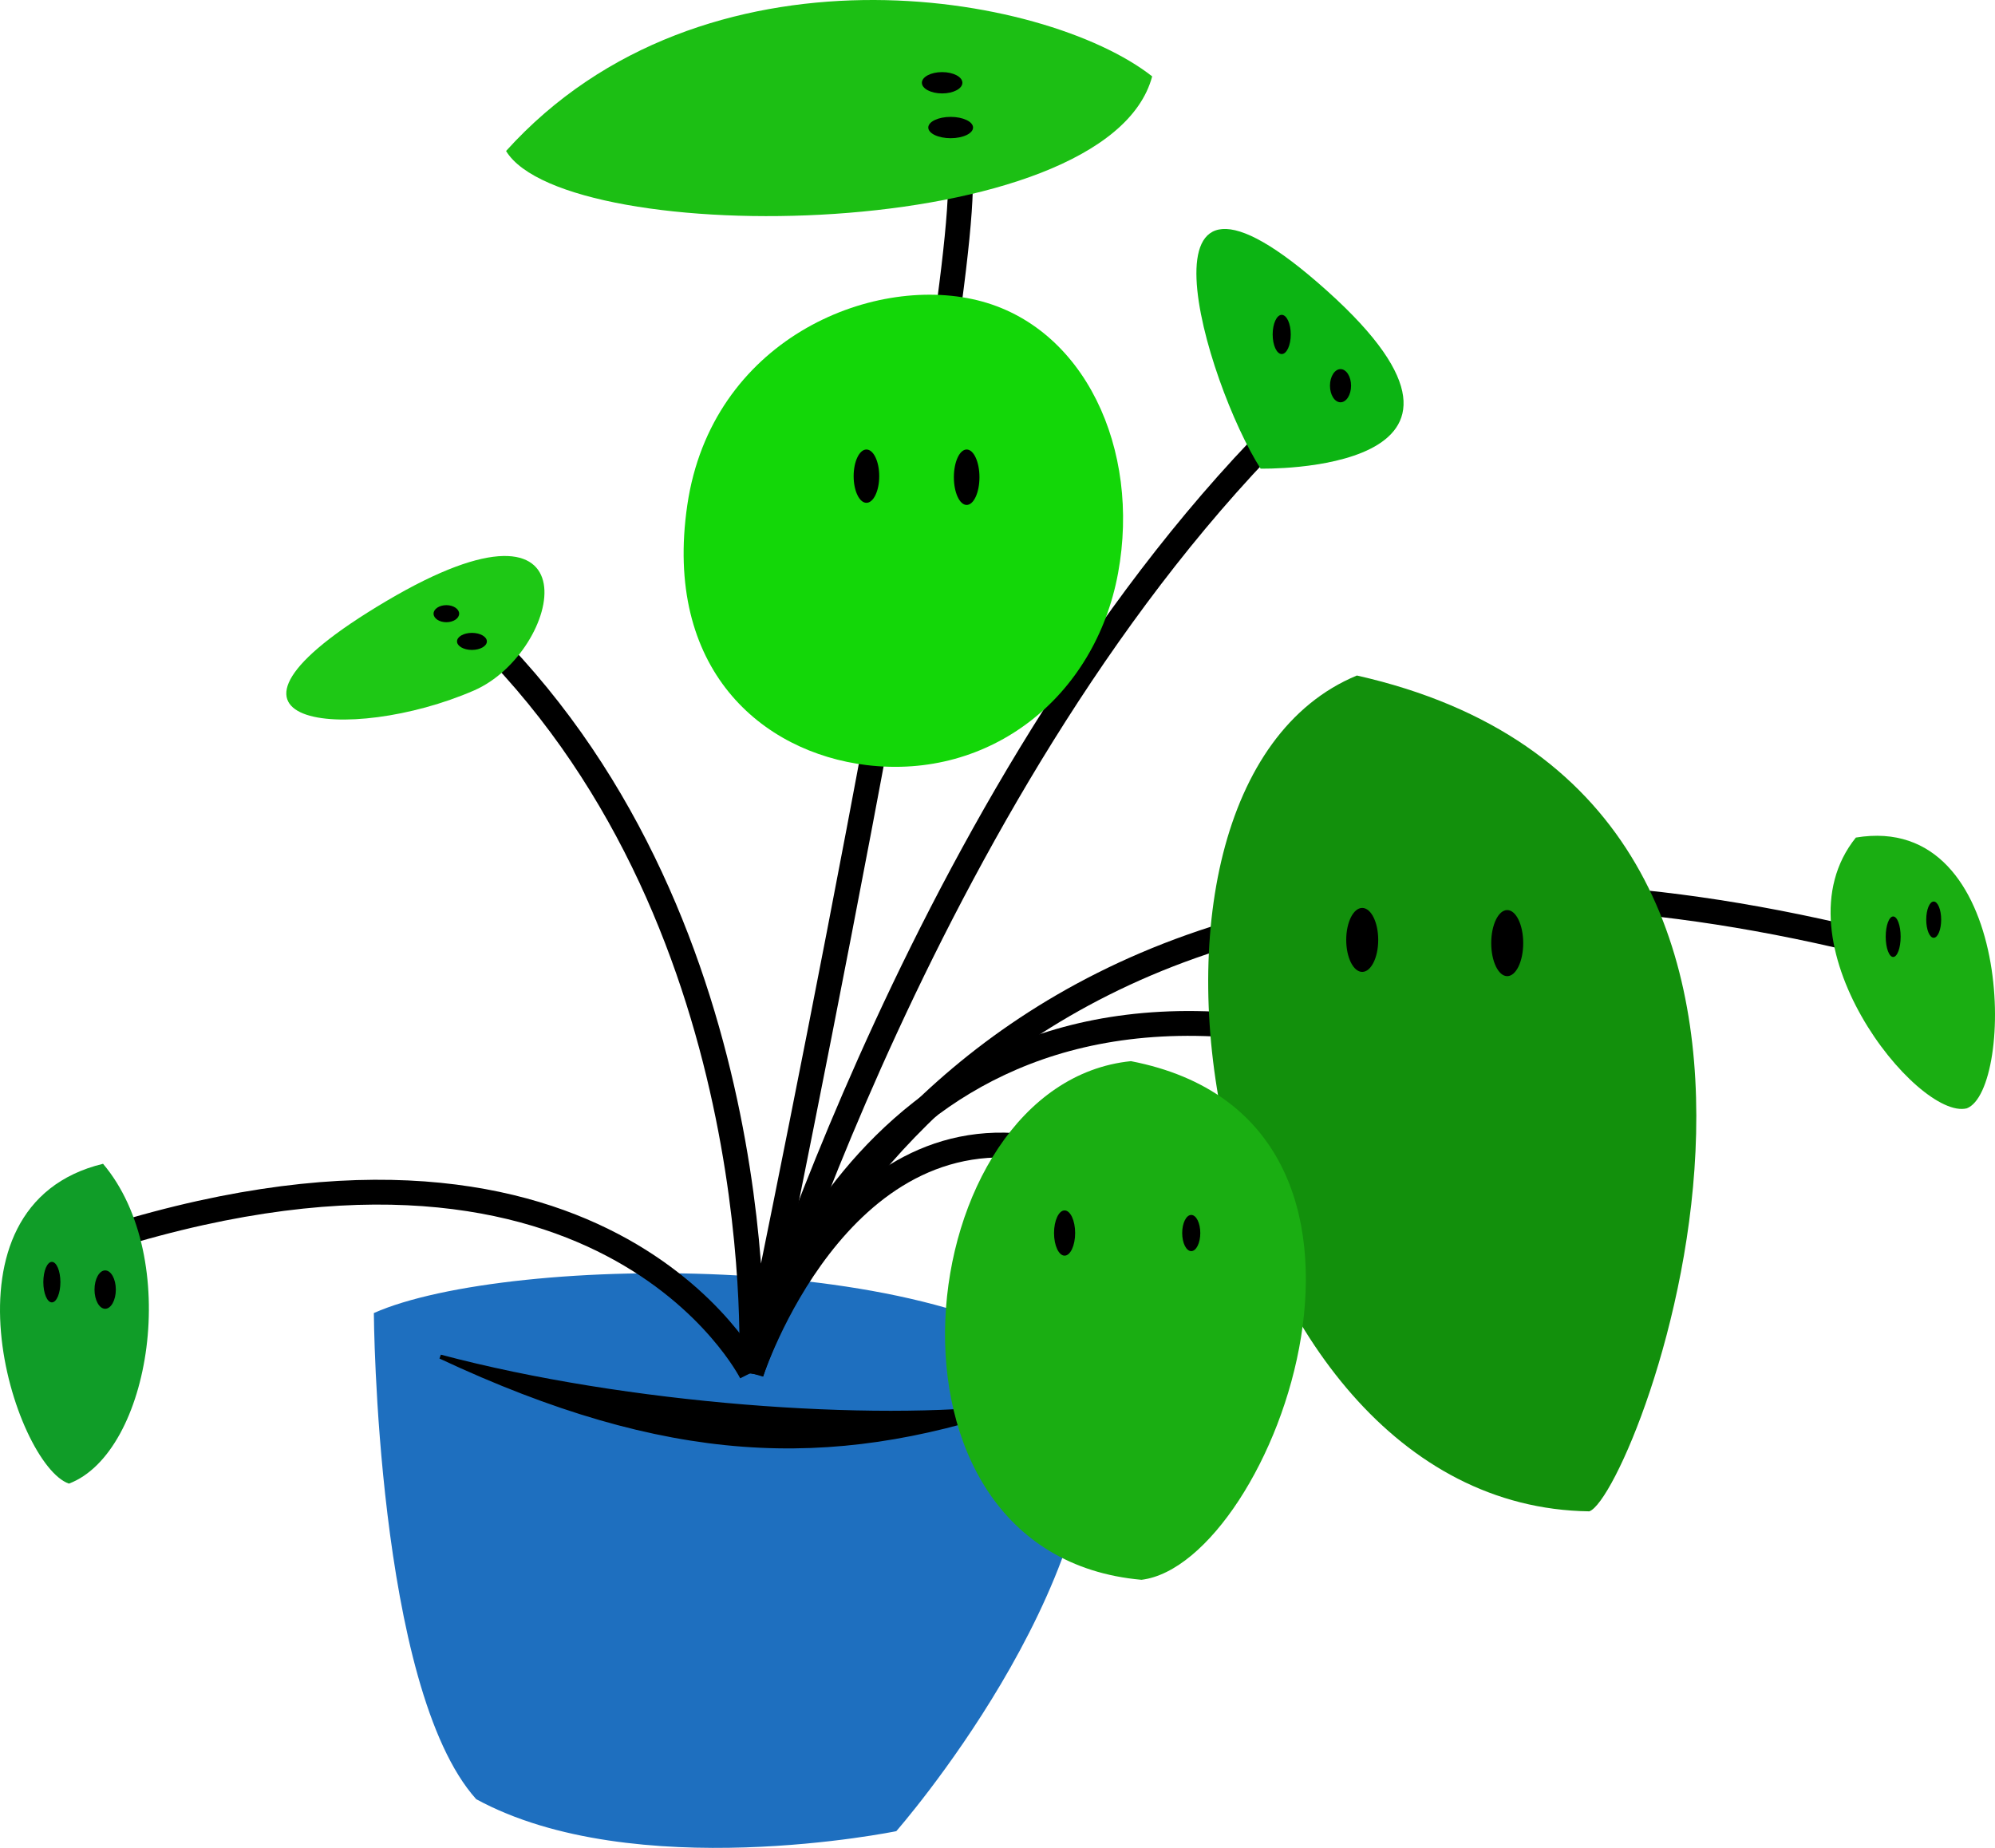 <?xml version="1.0" encoding="UTF-8" standalone="no"?>
<!-- Created with Inkscape (http://www.inkscape.org/) -->

<svg
   xmlns:dc="http://purl.org/dc/elements/1.1/"
   xmlns:cc="http://creativecommons.org/ns#"
   xmlns:rdf="http://www.w3.org/1999/02/22-rdf-syntax-ns#"
   xmlns:svg="http://www.w3.org/2000/svg"
   xmlns="http://www.w3.org/2000/svg"
   xmlns:sodipodi="http://sodipodi.sourceforge.net/DTD/sodipodi-0.dtd"
   xmlns:inkscape="http://www.inkscape.org/namespaces/inkscape"
   version="1.1"
   id="svg869"
   width="120.542"
   height="111.663"
   viewBox="0 0 482.169 446.653"
   sodipodi:docname="plant.svg"
   inkscape:version="0.92.2 5c3e80d, 2017-08-06">
  <defs
     id="defs873">
    <inkscape:path-effect
       effect="bspline"
       id="path-effect998"
       is_visible="true"
       weight="33.333"
       steps="2"
       helper_size="0"
       apply_no_weight="true"
       apply_with_weight="true"
       only_selected="false" />
  </defs>
  <sodipodi:namedview
     pagecolor="#ffffff"
     bordercolor="#666666"
     borderopacity="1"
     objecttolerance="10"
     gridtolerance="10"
     guidetolerance="10"
     inkscape:pageopacity="0"
     inkscape:pageshadow="2"
     inkscape:window-width="1274"
     inkscape:window-height="751"
     id="namedview871"
     showgrid="false"
     inkscape:zoom="0.97016703"
     inkscape:cx="205.49568"
     inkscape:cy="-140.67282"
     inkscape:window-x="0"
     inkscape:window-y="0"
     inkscape:window-maximized="0"
     inkscape:current-layer="svg869"
     fit-margin-top="0"
     fit-margin-left="0"
     fit-margin-right="0"
     fit-margin-bottom="0"
     scale-x="2" />
  <g
     id="g990"
     inkscape:label="pot"
     style="display:inline"
     transform="translate(-87.448,-33.593)">
    <path
       inkscape:label="pot"
       sodipodi:nodetypes="ccccc"
       inkscape:connector-curvature="0"
       id="path987"
       d="m 177.804,350.97 c 32.469,-14.431 143.979,-15.647 173.166,17.523 4.964,48.631 -46.899,107.713 -46.899,107.713 0,0 -63.408,13.039 -101.529,-7.731 -24.206,-26.954 -24.738,-117.506 -24.738,-117.506 z"
       style="fill:#1e6fbf;fill-opacity:1;fill-rule:evenodd;stroke:none;stroke-width:1px;stroke-linecap:butt;stroke-linejoin:miter;stroke-opacity:1" />
    <path
       style="fill:#000000;fill-opacity:1;fill-rule:evenodd;stroke:#000000;stroke-width:1px;stroke-linecap:butt;stroke-linejoin:miter;stroke-opacity:1"
       d="m 193.874,361.513 c 45.147,11.989 104.552,16.167 138.482,12.026 -44.592,14.96 -83.588,13.684 -138.482,-12.026 z"
       id="path1004"
       inkscape:connector-curvature="0"
       sodipodi:nodetypes="ccc"
       inkscape:label="line" />
  </g>
  <g
     id="g1110"
     inkscape:label="branches"
     style="display:inline"
     transform="translate(-87.448,-33.593)">
    <path
       sodipodi:nodetypes="cc"
       inkscape:connector-curvature="0"
       id="path1085"
       d="m 269.026,365.401 c 0,0 -36.076,-72.153 -160.797,-30.923"
       style="fill:none;fill-rule:evenodd;stroke:#000000;stroke-width:6;stroke-linecap:butt;stroke-linejoin:miter;stroke-miterlimit:4;stroke-dasharray:none;stroke-opacity:1" />
    <path
       sodipodi:nodetypes="ccc"
       inkscape:connector-curvature="0"
       id="path1091"
       d="M 399.931,133.998 C 312.317,219.55 269.026,365.401 269.026,365.401 c 0,0 47.415,-155.128 262.841,-105.652"
       style="fill:none;fill-rule:evenodd;stroke:#000000;stroke-width:6;stroke-linecap:butt;stroke-linejoin:miter;stroke-miterlimit:4;stroke-dasharray:none;stroke-opacity:1" />
    <path
       sodipodi:nodetypes="ccc"
       inkscape:connector-curvature="0"
       id="path1093"
       d="M 394.777,282.426 C 292.733,267.995 269.026,365.401 269.026,365.401 c 0,0 20.615,-63.391 70.091,-54.114"
       style="fill:none;fill-rule:evenodd;stroke:#000000;stroke-width:6;stroke-linecap:butt;stroke-linejoin:miter;stroke-miterlimit:4;stroke-dasharray:none;stroke-opacity:1" />
    <path
       sodipodi:nodetypes="ccc"
       inkscape:connector-curvature="0"
       id="path1089"
       d="m 205.119,188.112 c 70.091,70.606 63.907,177.289 63.907,177.289 0,0 52.568,-253.049 50.507,-290.156"
       style="fill:none;fill-rule:evenodd;stroke:#000000;stroke-width:6;stroke-linecap:butt;stroke-linejoin:miter;stroke-miterlimit:4;stroke-dasharray:none;stroke-opacity:1" />
  </g>
  <g
     id="g1057"
     inkscape:label="faces"
     style="display:inline"
     transform="translate(-87.448,-33.593)">
    <g
       style="display:inline"
       id="g985">
      <path
         style="display:inline;fill:#13d708;fill-opacity:1;fill-rule:evenodd;stroke:none;stroke-width:1px;stroke-linecap:butt;stroke-linejoin:miter;stroke-opacity:1"
         d="m 253.565,155.643 c 5.84,-39.721 44.186,-55.816 70.091,-49.476 25.905,6.34 39.535,35.998 34.015,65.968 -5.52,29.97 -30.924,50.03 -60.814,46.384 -25.283,-3.084 -49.131,-23.155 -43.292,-62.876 z"
         id="path879"
         inkscape:connector-curvature="0"
         sodipodi:nodetypes="zzzsz" />
      <ellipse
         style="fill:#000000;fill-opacity:1;stroke:none;stroke-width:5;stroke-linecap:butt;stroke-linejoin:bevel;stroke-miterlimit:4;stroke-dasharray:none"
         id="path881"
         cx="296.856"
         cy="148.686"
         rx="3.092"
         ry="6.442" />
      <ellipse
         style="fill:#000000;fill-opacity:1;stroke:none;stroke-width:5;stroke-linecap:butt;stroke-linejoin:bevel;stroke-miterlimit:4;stroke-dasharray:none"
         id="path903"
         cx="321.079"
         cy="148.943"
         rx="3.092"
         ry="6.7" />
    </g>
    <g
       style="display:inline"
       id="g980">
      <path
         style="fill:#1cbf14;fill-opacity:1;fill-rule:evenodd;stroke:none;stroke-width:1px;stroke-linecap:butt;stroke-linejoin:miter;stroke-opacity:1"
         d="M 365.916,52.053 C 339.937,31.615 257.398,17.3 209.758,70.091 224.323,94.02 355.087,92.684 365.916,52.053 Z"
         id="path905"
         inkscape:connector-curvature="0"
         sodipodi:nodetypes="ccc" />
      <ellipse
         style="fill:#000000;fill-opacity:1;stroke:none;stroke-width:5.976;stroke-linecap:butt;stroke-linejoin:bevel;stroke-miterlimit:4;stroke-dasharray:none"
         id="path907"
         cx="317.213"
         cy="64.422"
         rx="5.411"
         ry="2.577" />
      <ellipse
         style="fill:#000000;fill-opacity:1;stroke:none;stroke-width:5;stroke-linecap:butt;stroke-linejoin:bevel;stroke-miterlimit:4;stroke-dasharray:none"
         id="path909"
         cx="315.152"
         cy="53.599"
         rx="4.896"
         ry="2.577" />
    </g>
    <g
       style="display:inline"
       id="g975">
      <path
         style="fill:#0cb413;fill-opacity:1;fill-rule:evenodd;stroke:none;stroke-width:1px;stroke-linecap:butt;stroke-linejoin:miter;stroke-opacity:1"
         d="m 392.122,146.866 c -13.119,-20.408 -33.527,-87.462 16.035,-43.002 49.562,44.46 -16.035,43.002 -16.035,43.002 z"
         id="path911"
         inkscape:connector-curvature="0" />
      <ellipse
         style="fill:#000000;fill-opacity:1;stroke:none;stroke-width:5;stroke-linecap:butt;stroke-linejoin:bevel;stroke-miterlimit:4;stroke-dasharray:none"
         id="path913"
         cx="397.224"
         cy="114.432"
         rx="2.187"
         ry="4.738" />
      <ellipse
         style="fill:#000000;fill-opacity:1;stroke:none;stroke-width:5;stroke-linecap:butt;stroke-linejoin:bevel;stroke-miterlimit:4;stroke-dasharray:none"
         id="path915"
         cx="411.436"
         cy="126.823"
         rx="2.551"
         ry="4.009" />
    </g>
    <g
       style="display:inline"
       id="g970">
      <path
         style="fill:#1ec815;fill-opacity:1;fill-rule:evenodd;stroke:none;stroke-width:1px;stroke-linecap:butt;stroke-linejoin:miter;stroke-opacity:1"
         d="m 202.027,200.481 c 21.225,-9.243 30.712,-52.298 -21.13,-21.646 -51.843,30.652 -8.949,34.745 21.13,21.646 z"
         id="path917"
         inkscape:connector-curvature="0"
         sodipodi:nodetypes="szs" />
      <ellipse
         style="fill:#000000;fill-opacity:1;stroke:none;stroke-width:5;stroke-linecap:butt;stroke-linejoin:bevel;stroke-miterlimit:4;stroke-dasharray:none"
         id="path919"
         cx="195.327"
         cy="181.927"
         rx="3.092"
         ry="2.062" />
      <ellipse
         style="fill:#000000;fill-opacity:1;stroke:none;stroke-width:5;stroke-linecap:butt;stroke-linejoin:bevel;stroke-miterlimit:4;stroke-dasharray:none"
         id="path921"
         cx="201.512"
         cy="188.627"
         rx="3.608"
         ry="2.062" />
    </g>
    <g
       style="display:inline"
       id="g965">
      <path
         style="fill:#109d28;fill-opacity:1;fill-rule:evenodd;stroke:none;stroke-width:1px;stroke-linecap:butt;stroke-linejoin:miter;stroke-opacity:1"
         d="m 112.352,314.894 c 19.171,22.683 11.547,69.838 -8.246,77.306 -13.116,-4.507 -33.417,-67.229 8.246,-77.306 z"
         id="path923"
         inkscape:connector-curvature="0"
         sodipodi:nodetypes="ccc" />
      <ellipse
         style="fill:#000000;fill-opacity:1;stroke:none;stroke-width:5;stroke-linecap:butt;stroke-linejoin:bevel;stroke-miterlimit:4;stroke-dasharray:none"
         id="path925"
         cx="99.983"
         cy="343.498"
         rx="2.062"
         ry="4.896" />
      <ellipse
         style="fill:#000000;fill-opacity:1;stroke:none;stroke-width:5;stroke-linecap:butt;stroke-linejoin:bevel;stroke-miterlimit:4;stroke-dasharray:none"
         id="path927"
         cx="112.867"
         cy="345.301"
         rx="2.577"
         ry="4.638" />
    </g>
    <g
       style="display:inline"
       id="g960">
      <path
         style="fill:#12900c;fill-opacity:1;fill-rule:evenodd;stroke:none;stroke-width:1px;stroke-linecap:butt;stroke-linejoin:miter;stroke-opacity:1"
         d="m 415.392,196.873 c 132.295,29.792 67.624,198.02 56.176,202.027 -92.878,-1.208 -122.65,-174.507 -56.176,-202.027 z"
         id="path929"
         inkscape:connector-curvature="0"
         sodipodi:nodetypes="ccc" />
      <ellipse
         style="fill:#000000;fill-opacity:1;stroke:none;stroke-width:5;stroke-linecap:butt;stroke-linejoin:bevel;stroke-miterlimit:4;stroke-dasharray:none"
         id="path931"
         cx="416.681"
         cy="260.78"
         rx="3.865"
         ry="7.731" />
      <ellipse
         style="fill:#000000;fill-opacity:1;stroke:none;stroke-width:5;stroke-linecap:butt;stroke-linejoin:bevel;stroke-miterlimit:4;stroke-dasharray:none"
         id="path933"
         cx="451.726"
         cy="261.553"
         rx="3.865"
         ry="7.988" />
    </g>
    <g
       style="display:inline"
       id="g955">
      <path
         style="fill:#1aae12;fill-opacity:1;fill-rule:evenodd;stroke:none;stroke-width:1px;stroke-linecap:butt;stroke-linejoin:miter;stroke-opacity:1"
         d="m 535.99,236.042 c 38.74,-6.455 38.343,61.1 26.8,65.453 -11.972,2.94 -46.903,-40.456 -26.8,-65.453 z"
         id="path935"
         inkscape:connector-curvature="0"
         sodipodi:nodetypes="ccc" />
      <ellipse
         style="fill:#000000;fill-opacity:1;stroke:none;stroke-width:5;stroke-linecap:butt;stroke-linejoin:bevel;stroke-miterlimit:4;stroke-dasharray:none"
         id="path937"
         cx="554.801"
         cy="255.884"
         rx="1.804"
         ry="4.381" />
      <ellipse
         style="fill:#000000;fill-opacity:1;stroke:none;stroke-width:5;stroke-linecap:butt;stroke-linejoin:bevel;stroke-miterlimit:4;stroke-dasharray:none"
         id="path939"
         cx="545.009"
         cy="260.007"
         rx="1.804"
         ry="4.896" />
    </g>
    <g
       style="display:inline"
       id="g950">
      <path
         style="fill:#1aae12;fill-opacity:1;fill-rule:evenodd;stroke:none;stroke-width:1px;stroke-linecap:butt;stroke-linejoin:miter;stroke-opacity:1"
         d="m 360.781,290.085 c 74.318,14.433 34.497,121.459 2.551,125.362 -69.058,-6.127 -56.507,-119.894 -2.551,-125.362 z"
         id="path941"
         inkscape:connector-curvature="0"
         sodipodi:nodetypes="ccc" />
      <ellipse
         style="fill:#000000;fill-opacity:1;stroke:none;stroke-width:5;stroke-linecap:butt;stroke-linejoin:bevel;stroke-miterlimit:4;stroke-dasharray:none"
         id="path943"
         cx="344.746"
         cy="331.63"
         rx="2.551"
         ry="5.466" />
      <ellipse
         style="fill:#000000;fill-opacity:1;stroke:none;stroke-width:5;stroke-linecap:butt;stroke-linejoin:bevel;stroke-miterlimit:4;stroke-dasharray:none"
         id="path945"
         cx="375.358"
         cy="331.63"
         rx="2.187"
         ry="4.373" />
    </g>
  </g>
</svg>
